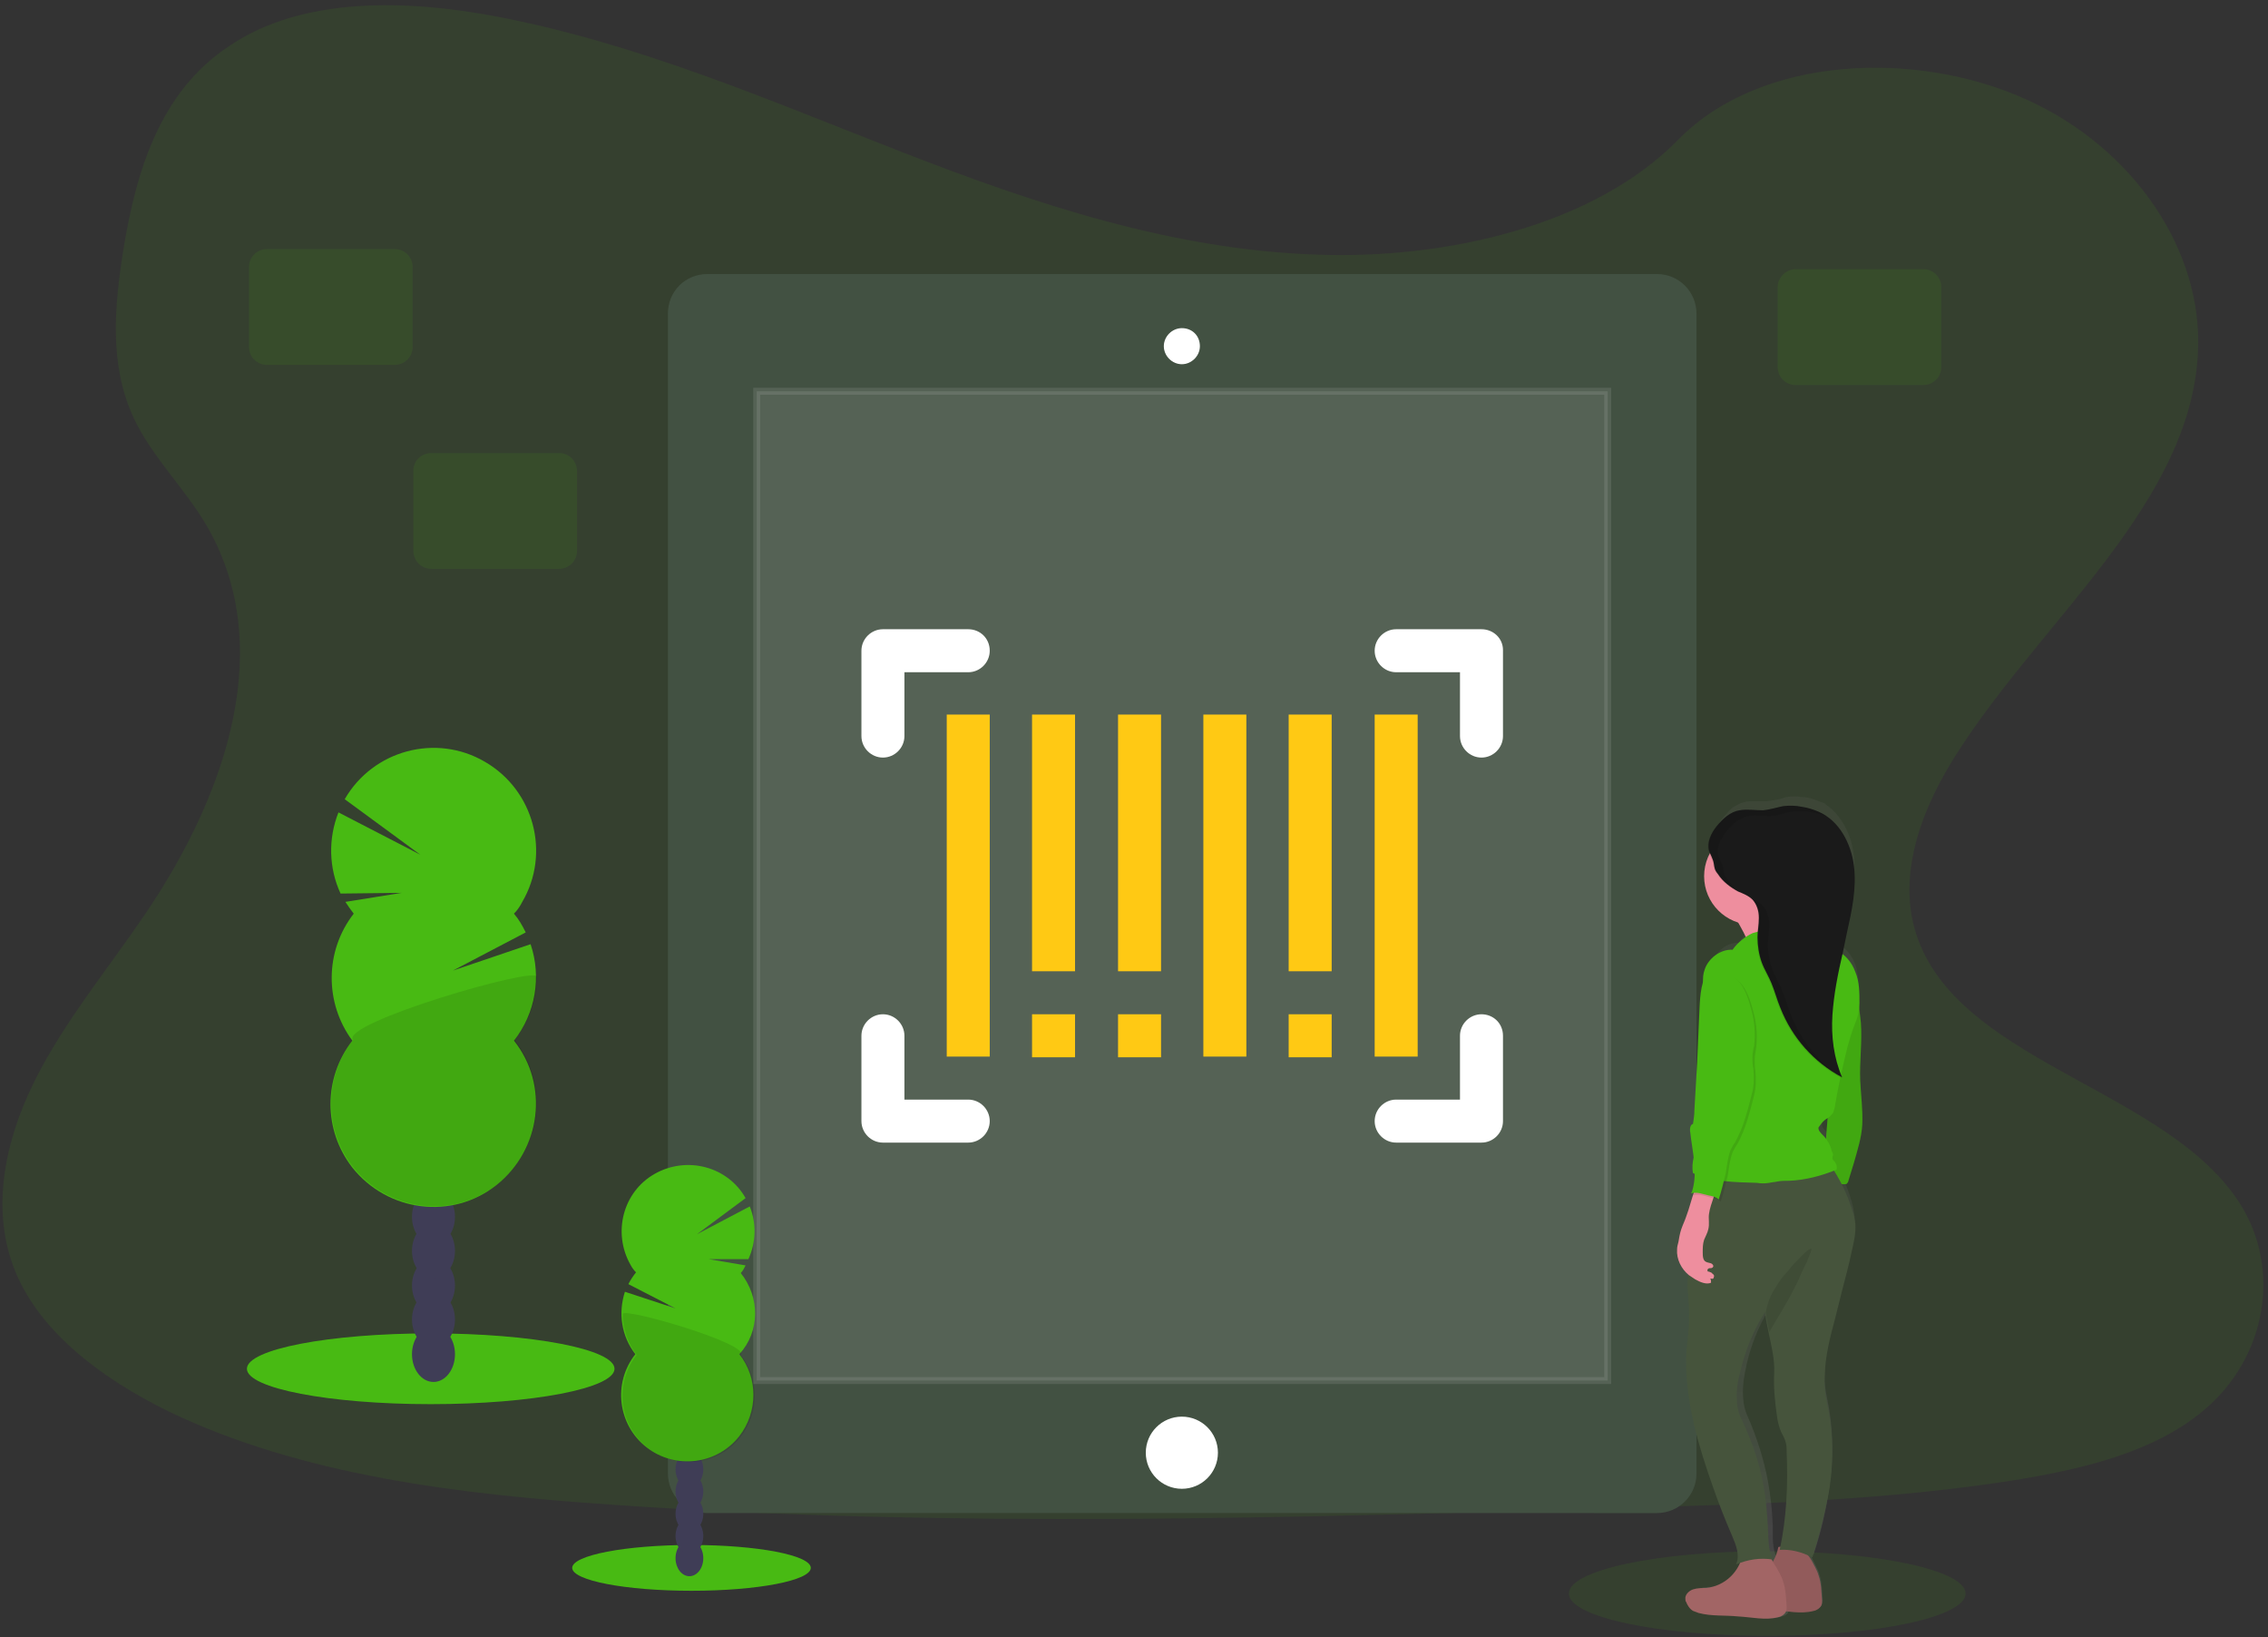<?xml version="1.0" encoding="utf-8"?>
<!-- Generator: Adobe Illustrator 25.0.1, SVG Export Plug-In . SVG Version: 6.00 Build 0)  -->
<svg version="1.1" id="Layer_1" xmlns="http://www.w3.org/2000/svg" xmlns:xlink="http://www.w3.org/1999/xlink" x="0px" y="0px"
	 viewBox="0 0 327 236" style="enable-background:new 0 0 327 236;" xml:space="preserve">
<rect x="0" y="0" width="327" height="236" fill="#333333" stroke="none"/>
<style type="text/css">
	.st0{opacity:0.1;fill:#48BA13;enable-background:new    ;}
	.st1{fill:#425142;}
	.st2{opacity:0.1;fill:#FFFFFF;stroke:#FFFFFF;stroke-miterlimit:10;enable-background:new    ;}
	.st3{fill:#FFFFFF;}
	.st4{fill:#48BA13;}
	.st5{fill:#3F3D56;}
	.st6{opacity:0.1;enable-background:new    ;}
	.st7{fill:url(#SVGID_1_);}
	.st8{fill:#A26565;}
	.st9{fill:#46543C;}
	.st10{fill:#EE8E9E;}
	.st11{fill:#1A1A1A;}
	.st12{opacity:0.1;}
	.st13{fill:#FFC914;}
</style>
<g>
	<path class="st0" d="M189.8,36.7C168.9,36,149,29.3,130,21.9S92.1,6.3,71.7,2.4C58.6-0.1,43.6-0.5,33.1,6.6
		C22.9,13.3,19.6,25,17.8,35.9c-1.3,8.2-2.1,16.7,1.5,24.4c2.5,5.3,7,9.8,10.1,14.8c10.8,17.7,3.2,39.5-8.5,56.7
		c-5.5,8.1-11.9,15.8-16.1,24.4s-6.2,18.5-2.5,27.3c3.7,8.7,12.4,15.2,21.9,19.9c19.3,9.3,42,12,64.1,13.5
		c49,3.4,98.3,1.9,147.5,0.4c18.2-0.5,36.5-1.1,54.4-3.9c9.9-1.6,20.2-4,27.4-10c9.2-7.6,11.4-20.5,5.3-30c-10.3-16-38.8-20-46-37.1
		c-4-9.4,0.1-20,5.9-28.7c12.3-18.8,33-35.3,34.1-56.7c0.8-14.7-9.2-29.5-24.6-36.5C276.3,7.1,253.9,8,242,20.1
		C229.8,32.6,208.3,37.4,189.8,36.7z"/>
	<path class="st1" d="M102,39.5h136.9c3.2,0,5.7,2.6,5.7,5.7v167.2c0,3.2-2.6,5.7-5.7,5.7H102c-3.2,0-5.7-2.6-5.7-5.7V45.2
		C96.3,42,98.8,39.5,102,39.5z"/>
	<rect x="109.1" y="56.4" class="st2" width="122.7" height="142.6"/>
	<circle class="st3" cx="170.4" cy="209.4" r="5.2"/>
	<path class="st3" d="M170.4,52.4c-1.4,0-2.5-1.1-2.5-2.5c0-1.4,1.1-2.5,2.5-2.5c1.4,0,2.5,1.1,2.5,2.5
		C172.9,51.3,171.8,52.4,170.4,52.4C170.4,52.4,170.4,52.4,170.4,52.4z"/>
	<path class="st3" d="M170.4,47.6c1.3,0,2.3,1,2.3,2.3c0,1.3-1,2.3-2.3,2.3c-1.3,0-2.3-1-2.3-2.3c0,0,0,0,0,0
		C168.1,48.6,169.2,47.6,170.4,47.6 M170.4,47.3c-1.4,0-2.6,1.2-2.6,2.6c0,1.4,1.2,2.6,2.6,2.6c1.4,0,2.6-1.2,2.6-2.6c0,0,0,0,0,0
		C173,48.4,171.9,47.3,170.4,47.3z"/>
	<ellipse class="st4" cx="99.7" cy="226" rx="17.2" ry="3.3"/>
	<ellipse class="st5" cx="99.4" cy="224.6" rx="2" ry="2.6"/>
	<ellipse class="st5" cx="99.4" cy="221.4" rx="2" ry="2.6"/>
	<ellipse class="st5" cx="99.4" cy="218.2" rx="2" ry="2.6"/>
	<ellipse class="st5" cx="99.4" cy="215" rx="2" ry="2.6"/>
	<ellipse class="st5" cx="99.4" cy="211.8" rx="2" ry="2.6"/>
	<ellipse class="st5" cx="99.4" cy="208.6" rx="2" ry="2.6"/>
	<ellipse class="st5" cx="99.4" cy="205.4" rx="2" ry="2.6"/>
	<path class="st4" d="M106.8,183.5c0.3-0.3,0.5-0.7,0.7-1.1l-5.3-0.9l5.7,0c1.1-2.4,1.2-5.1,0.2-7.6l-7.6,4l7-5.2
		c-2.6-4.6-8.5-6.1-13.1-3.5s-6.1,8.5-3.5,13.1c0.2,0.4,0.5,0.8,0.8,1.1c-0.4,0.5-0.8,1.1-1.1,1.7l6.8,3.5l-7.3-2.4
		c-1,3.1-0.5,6.4,1.5,9c-3.3,4.2-2.5,10.2,1.6,13.4c4.2,3.3,10.2,2.5,13.4-1.6c2.7-3.5,2.7-8.4,0-11.8
		C109.6,191.9,109.6,187,106.8,183.5L106.8,183.5z"/>
	<path class="st6" d="M89.8,189.4c0,2.1,0.7,4.2,2,5.9c-3.3,4.2-2.5,10.2,1.6,13.4c4.2,3.3,10.2,2.5,13.4-1.6
		c2.7-3.5,2.7-8.4,0-11.8C108.1,193.7,89.8,188.4,89.8,189.4z"/>
	<ellipse class="st4" cx="62.1" cy="197.3" rx="26.5" ry="5.1"/>
	<ellipse class="st5" cx="62.5" cy="195.2" rx="3.1" ry="4"/>
	<ellipse class="st5" cx="62.5" cy="190.2" rx="3.1" ry="4"/>
	<ellipse class="st5" cx="62.5" cy="185.3" rx="3.1" ry="4"/>
	<ellipse class="st5" cx="62.5" cy="180.3" rx="3.1" ry="4"/>
	<ellipse class="st5" cx="62.5" cy="175.4" rx="3.1" ry="4"/>
	<ellipse class="st5" cx="62.5" cy="170.4" rx="3.1" ry="4"/>
	<ellipse class="st5" cx="62.5" cy="165.5" rx="3.1" ry="4"/>
	<path class="st4" d="M51,131.7c-0.4-0.5-0.8-1.1-1.2-1.7l8.1-1.3l-8.8,0.1c-1.7-3.7-1.8-7.9-0.3-11.7l11.8,6.1l-10.9-8
		c4.1-7.1,13.2-9.5,20.2-5.4c7.1,4.1,9.5,13.2,5.4,20.2c-0.3,0.6-0.7,1.2-1.2,1.7c0.7,0.8,1.2,1.7,1.7,2.7l-10.5,5.5l11.2-3.8
		c1.6,4.7,0.7,10-2.4,13.9c5.1,6.4,3.9,15.7-2.5,20.8c-6.4,5.1-15.7,3.9-20.8-2.5c-4.2-5.4-4.2-12.9,0-18.3
		C46.8,144.6,46.8,137.1,51,131.7L51,131.7z"/>
	<path class="st6" d="M77.4,140.8c0,3.3-1.1,6.5-3.2,9.1c5.1,6.4,3.9,15.7-2.5,20.8c-6.4,5.1-15.7,3.9-20.8-2.5
		c-4.2-5.4-4.2-12.9,0-18.3C49,147.5,77.4,139.2,77.4,140.8z"/>
	<ellipse class="st0" cx="254.8" cy="229.7" rx="28.6" ry="6.1"/>
	
		<linearGradient id="SVGID_1_" gradientUnits="userSpaceOnUse" x1="521.196" y1="-38.014" x2="521.196" y2="80.24" gradientTransform="matrix(-1 0 0 -1 777 195.28)">
		<stop  offset="0" style="stop-color:#808080;stop-opacity:0.25"/>
		<stop  offset="0.54" style="stop-color:#808080;stop-opacity:0.12"/>
		<stop  offset="1" style="stop-color:#808080;stop-opacity:0.1"/>
	</linearGradient>
	<path class="st7" d="M244.2,230.4c0,0.1,0.1,0.3,0.1,0.4c0.2,0.5,0.5,1,0.9,1.3c0.2,0.1,0.5,0.2,0.8,0.3c1.8,0.4,3.6,0.3,5.4,0.5
		s3.7,0.7,5.5,0.1c0.4-0.1,0.9-0.3,1-0.8c0,0,0-0.1,0-0.1c1.3,0.2,2.6,0.3,3.8-0.1c0.4-0.1,0.9-0.3,1-0.8c0.1-0.2,0.1-0.5,0.1-0.7
		c-0.1-1.2-0.1-2.4-0.5-3.6c-0.1-0.4-0.3-0.8-0.5-1.2c-0.3-0.6-0.6-1.2-0.9-1.8l-0.1-0.2c0.2,0.1,0.5,0.2,0.7,0.3
		c1.1-3.3,1.9-6.7,2.3-10.2c0.6-4.1,0.5-8.3-0.4-12.4c-0.3-1.4-0.4-2.7-0.3-4.1c0.1-2.7,0.8-5.4,1.4-8.1c0.3-1.3,0.6-2.7,1-4.1
		c0.5-1.9,0.9-3.9,1.4-5.8c0.3-1.3,0.6-2.6,0.5-3.9c-0.1-0.7-0.2-1.4-0.4-2.1c-0.3-1.1-0.7-2.2-1.2-3.3c0.1,0,0.3,0,0.4-0.1
		c0.1-0.1,0.2-0.2,0.2-0.4l0.7-2.6c0.5-1.8,1-3.7,1.2-5.6c0.2-2.2-0.2-4.3-0.2-6.5c-0.1-2.8,0.3-5.6,0.1-8.4c0-0.6-0.1-1.2-0.2-1.8
		c0-0.3,0-0.6,0-1c0-1.6,0-3.1-0.5-4.6c-0.4-1-1-1.9-1.9-2.6c0-0.1,0.1-0.3,0.1-0.4l0.6-2.9c0.7-3.2,1.3-6.5,1-9.7
		c-0.3-2.9-1.7-5.8-4-7.4l0,0l-0.2-0.2l0,0c-0.1,0-0.2-0.1-0.2-0.1l-0.1,0c-0.1-0.1-0.2-0.1-0.3-0.1c-0.7-0.3-1.5-0.6-2.3-0.7
		l-0.3,0c-0.3,0-0.6-0.1-1-0.1h-0.3c-0.3,0-0.6,0-1,0.1c-0.1,0-0.2,0-0.4,0.1l-0.3,0.1c-0.7,0.2-1.4,0.3-2.1,0.4c-0.1,0-0.3,0-0.4,0
		c-0.4,0-0.8,0-1.2,0c-0.2,0-0.4,0-0.6,0c-0.3,0-0.7,0-1,0.1c-0.6,0.1-1.1,0.4-1.6,0.7c-0.3,0.2-0.7,0.5-0.9,0.8
		c-0.2,0.3-0.5,0.5-0.7,0.8c-0.1,0.1-0.2,0.3-0.3,0.4l-0.1,0.2c-0.1,0.1-0.2,0.3-0.2,0.4c-0.1,0.2-0.2,0.4-0.3,0.7
		c-0.2,0.6-0.3,1.2-0.1,1.9c0,0.1,0.1,0.3,0.1,0.4c-0.5,1-0.8,2.2-0.8,3.3c0,3.2,2,5.9,4.7,6.7c0.3,0.6,0.7,1.4,1.1,2.1
		c-0.7,0.5-1.3,1.1-1.8,1.9c-1.7-0.1-3.4,1.3-3.9,3c-0.2,0.7-0.3,1.3-0.2,2c-0.4,1.4-0.4,3-0.4,4.4c0,2.3-0.2,4.7-0.3,7
		c-0.1,2.3-0.2,4.6-0.4,7c0,0.7-0.1,1.3-0.2,2c-0.4,0.1-0.4,0.7-0.4,1.2c0.1,1.2,0.3,2.5,0.5,3.7c-0.2,0.8-0.2,1.6-0.1,2.3l0.2,0.1
		c0,0.8-0.1,1.6-0.3,2.4c0,0.1-0.1,0.3-0.2,0.4c0.1-0.1,0.3-0.1,0.4-0.1c-0.4,1.2-0.7,2.4-1.1,3.6c-0.2,0.6-0.5,1.2-0.7,1.8
		c-0.2,0.6-0.3,1.2-0.4,1.8c-0.1,0.4-0.1,0.7-0.2,1.1c-0.1,1.4,0.5,2.7,1.5,3.7c0,0.2,0,0.5,0,0.7c0,1.7,0.2,3.4,0.2,5.1
		c-0.1,2.3-0.5,4.4-0.5,6.7c0,6.3,1.7,12.4,3.7,18.3c0.8,2.3,1.7,4.7,2.6,7c0.5,1.4,1.1,2.9,0.6,4.2c0.2-0.1,0.4-0.2,0.6-0.2
		c-0.3,0.8-0.7,1.4-1.3,2c-0.9,0.9-2.1,1.4-3.3,1.6c-0.6,0.1-1.2,0-1.8,0.2C244.7,229.2,244.2,229.8,244.2,230.4z M251.6,197.8
		c0.6-3.3,1.8-6.4,3.5-9.2l0,0.2c0.1,0.9,0.3,1.9,0.4,2.8c0.4,2,0.8,3.9,0.8,5.9c-0.1,2.1,0,4.2,0.4,6.2c0.1,0.8,0.3,1.6,0.6,2.3
		c0.2,0.5,0.4,0.9,0.6,1.3c0.1,0.5,0.2,1.1,0.2,1.7c0.3,4.6,0,9.3-0.8,13.8c-0.2,0-0.3,0-0.3,0.1c-0.1,0.8-0.4,1.5-0.8,2.2l0-0.1
		c-0.1-0.1-0.1-0.3-0.2-0.4l0.2,0c-0.7-1.4-0.6-3.1-0.6-4.7c-0.1-2.2-0.3-4.3-0.7-6.4c-0.6-3.2-1.6-6.3-2.9-9.3
		c-0.3-0.6-0.5-1.3-0.6-2C251.2,200.8,251.3,199.3,251.6,197.8z M263.5,163.4c-0.1-0.1-0.2-0.3-0.3-0.4c-0.3-0.3-0.6-0.7-0.5-1.1
		c0-0.2,0.1-0.3,0.2-0.4c0.2-0.3,0.5-0.6,0.8-0.8l0.1-0.1C263.7,161.6,263.6,162.5,263.5,163.4L263.5,163.4z"/>
	<path class="st4" d="M267.7,142.5l0.3,2.4c0.1,0.8,0.2,1.7,0.3,2.5c0.2,2.8-0.2,5.6-0.1,8.3c0.1,2.1,0.4,4.3,0.3,6.4
		c-0.1,1.9-0.7,3.7-1.2,5.5l-0.8,2.6c0,0.1-0.1,0.3-0.2,0.4c-0.1,0.1-0.3,0.1-0.5,0.1l-3.4-0.3c0.2-1,0.5-2,0.6-3
		c0.1-0.8,0.1-1.6,0.2-2.4c0.2-2.5,0.4-5,0.6-7.5l0.4-4.4c0.2-1.9,0.3-3.8,0.8-5.7C265.4,145.6,266.4,143.9,267.7,142.5z"/>
	<path class="st6" d="M267.7,142.5l0.3,2.4c0.1,0.8,0.2,1.7,0.3,2.5c0.2,2.8-0.2,5.6-0.1,8.3c0.1,2.1,0.4,4.3,0.3,6.4
		c-0.1,1.9-0.7,3.7-1.2,5.5l-0.8,2.6c0,0.1-0.1,0.3-0.2,0.4c-0.1,0.1-0.3,0.1-0.5,0.1l-3.4-0.3c0.2-1,0.5-2,0.6-3
		c0.1-0.8,0.1-1.6,0.2-2.4c0.2-2.5,0.4-5,0.6-7.5l0.4-4.4c0.2-1.9,0.3-3.8,0.8-5.7C265.4,145.6,266.4,143.9,267.7,142.5z"/>
	<path class="st8" d="M261.7,225.9c0.2,0.4,0.4,0.8,0.5,1.2c0.4,1.1,0.4,2.4,0.5,3.6c0,0.2,0,0.5-0.1,0.7c-0.2,0.4-0.6,0.7-1.1,0.8
		c-1.9,0.5-3.8,0-5.8-0.1c-1.9-0.2-3.8,0-5.7-0.5c-0.3-0.1-0.5-0.1-0.8-0.3c-0.5-0.3-0.8-0.8-1-1.3c-0.1-0.1-0.1-0.3-0.1-0.4
		c-0.1-0.6,0.5-1.2,1.1-1.4c0.6-0.2,1.3-0.2,1.9-0.2c2.7-0.3,4.8-2.3,5.3-5c0-0.1,3.1-0.1,3.5,0.1c0.4,0.2,0.6,0.7,0.8,1.1
		C261.1,224.7,261.4,225.3,261.7,225.9z"/>
	<path class="st6" d="M261.7,225.9c0.2,0.4,0.4,0.8,0.5,1.2c0.4,1.1,0.4,2.4,0.5,3.6c0,0.2,0,0.5-0.1,0.7c-0.2,0.4-0.6,0.7-1.1,0.8
		c-1.9,0.5-3.8,0-5.8-0.1c-1.9-0.2-3.8,0-5.7-0.5c-0.3-0.1-0.5-0.1-0.8-0.3c-0.5-0.3-0.8-0.8-1-1.3c-0.1-0.1-0.1-0.3-0.1-0.4
		c-0.1-0.6,0.5-1.2,1.1-1.4c0.6-0.2,1.3-0.2,1.9-0.2c2.7-0.3,4.8-2.3,5.3-5c0-0.1,3.1-0.1,3.5,0.1c0.4,0.2,0.6,0.7,0.8,1.1
		C261.1,224.7,261.4,225.3,261.7,225.9z"/>
	<path class="st8" d="M256.6,226.8c0.2,0.4,0.4,0.8,0.5,1.2c0.4,1.2,0.4,2.4,0.5,3.6c0,0.2,0,0.5-0.1,0.7c-0.2,0.4-0.6,0.7-1.1,0.8
		c-1.9,0.5-3.8,0-5.8-0.1c-1.9-0.2-3.8,0-5.7-0.5c-0.3-0.1-0.5-0.2-0.8-0.3c-0.5-0.3-0.8-0.8-1-1.3c-0.1-0.1-0.1-0.3-0.1-0.4
		c-0.1-0.6,0.5-1.2,1.1-1.4c0.6-0.2,1.3-0.2,1.9-0.2c2.7-0.3,4.8-2.3,5.3-5c0-0.1,3.1-0.1,3.5,0.1c0.4,0.2,0.6,0.7,0.8,1.1
		C255.9,225.6,256.3,226.2,256.6,226.8z"/>
	<path class="st9" d="M243.1,196.2c0,6.2,1.8,12.3,3.9,18.2c0.8,2.3,1.7,4.6,2.7,6.9c0.6,1.4,1.2,2.9,0.6,4.2c1.7-0.7,3.5-1,5.3-0.7
		c-0.7-1.4-0.6-3.1-0.7-4.6c-0.1-2.1-0.3-4.3-0.7-6.4c-0.6-3.2-1.7-6.3-3.1-9.2c-0.3-0.6-0.5-1.3-0.6-1.9c-0.2-1.5-0.1-3,0.3-4.5
		c0.7-3.2,1.9-6.3,3.7-9.1l0,0.2c0.1,0.9,0.3,1.8,0.5,2.8c0.4,1.9,0.9,3.9,0.8,5.8c-0.1,2.1,0.1,4.1,0.4,6.2
		c0.1,0.8,0.3,1.6,0.6,2.3c0.2,0.4,0.5,0.9,0.6,1.3c0.2,0.5,0.2,1.1,0.2,1.6c0.2,4.7,0,9.5-1,14.1c1.6-0.1,3.2,0.3,4.7,1.1
		c1.1-3.3,1.9-6.7,2.5-10.1c0.6-4.1,0.5-8.2-0.4-12.3c-0.3-1.3-0.4-2.7-0.3-4.1c0.1-2.7,0.8-5.4,1.5-8l1-4c0.5-1.9,1-3.8,1.4-5.7
		c0.3-1.3,0.6-2.6,0.5-3.9c-0.1-0.7-0.2-1.4-0.5-2.1c-0.7-2.3-1.8-4.5-3.2-6.5c-5.6,0.3-11.2-0.2-16.7-0.6c-0.3-0.1-0.5,0-0.8,0.1
		c-0.2,0.2-0.3,0.4-0.3,0.7l-2.1,11.8c-0.3,1.6-0.5,3.3-0.6,5c0,1.7,0.3,3.3,0.2,5C243.6,191.8,243.1,193.9,243.1,196.2z"/>
	<path class="st6" d="M254.6,189.2c0.1,0.9,0.3,1.8,0.5,2.8c1.2-2.1,2.5-4.1,3.6-6.3c0.3-0.6,0.6-1.1,0.8-1.7l0.8-1.7
		c0.2-0.3,0.3-0.6,0.4-0.9c0.2-0.5,0.4-0.9,0.5-1.4c-0.4-0.1-1.4,1-1.7,1.3c-0.6,0.6-1.2,1.2-1.7,1.9c-0.7,0.7-1.3,1.5-1.8,2.4
		C255.3,186.6,254.8,187.9,254.6,189.2z"/>
	<path class="st10" d="M249.9,131.8c0,0,3.1,4.9,2.5,5.9c-0.6,1,9.7-0.9,9.7-0.9s-5.6-4.9-5-7C257.7,127.8,249.9,131.8,249.9,131.8z
		"/>
	<circle class="st10" cx="252.7" cy="126.3" r="7"/>
	<path class="st4" d="M249.8,136.9c0.7-1,1.8-1.9,2.9-2.4c0.7-0.2,1.4-0.4,2.1-0.5l2.8-0.5c0.7-0.1,1.4-0.2,2,0
		c0.3,0.2,0.6,0.4,0.9,0.6c1,0.9,1.9,1.9,3.1,2.4c0.3,0.1,0.7,0.2,1,0.4c1.4,0.6,2.4,1.8,2.9,3.2c0.6,1.4,0.6,3,0.6,4.5
		c0,0.5-0.1,1.1-0.2,1.6c-0.1,0.5-0.3,1-0.5,1.5c-0.4,1-0.7,2-1,3.1c-0.7,2.8-1.3,5.5-1.8,8.4c0,0.4-0.2,0.8-0.3,1.2
		c-0.3,0.4-0.6,0.7-1,0.9c-0.3,0.2-0.6,0.5-0.8,0.8c-0.1,0.1-0.2,0.3-0.3,0.4c-0.1,0.4,0.3,0.8,0.6,1.1c0.6,0.6,1.1,1.4,1.3,2.3
		c0.1,0.2,0.2,0.4,0.2,0.6c-0.1,0.2-0.1,0.3-0.1,0.5c0.1,0.2,0.1,0.3,0.3,0.4c0.3,0.4,0.4,0.8,0.3,1.2c-2.2,0.9-4.5,1.5-6.8,1.6
		c-0.6,0-1.2,0-1.7,0.1c-0.4,0.1-0.8,0.1-1.2,0.2c-0.6,0.1-1.2,0.1-1.8,0c-3.1-0.1-6.3-0.1-9.2-1.4c-0.3-1.5,0.3-3,0.7-4.4
		c0.6-2.3,0.7-4.7,1.2-7c0.3-1.6,0.7-3.2,1-4.8c0.2-1.6,0.3-3.3-0.1-4.8c-0.4-1.4-0.5-2.8-0.9-4.2c-0.4-1.4-0.7-2.9-0.2-4.2
		C246.3,138.2,248,136.8,249.8,136.9z"/>
	<path class="st11" d="M246.4,122.6c-0.3-1.2,0.3-2.5,1.1-3.5c0.9-1.1,2-2.1,3.3-2.3c1.1-0.2,2.2,0,3.4,0c1-0.1,1.9-0.4,2.9-0.6
		c0.9-0.1,1.8-0.1,2.7,0.1c0.8,0.1,1.7,0.4,2.4,0.7c3,1.3,4.7,4.6,5.1,7.8s-0.3,6.5-1,9.6l-0.6,2.9c-0.7,3-1.3,6-1.5,9
		c-0.2,3.1,0.2,6.2,1.4,9c-4.1-2.2-7.2-5.7-8.9-10c-0.5-1.2-0.8-2.4-1.3-3.6c-0.4-1-1-1.9-1.4-3c-0.4-1.1-0.6-2.4-0.6-3.6
		c0-0.9,0.2-1.8,0.2-2.8s-0.3-1.9-0.9-2.6c-0.6-0.6-1.4-0.9-2.1-1.2c-1.1-0.6-2.2-1.4-2.9-2.5c-0.5-0.6-0.5-0.9-0.6-1.5
		C247,123.8,246.6,123.2,246.4,122.6z"/>
	<path class="st10" d="M246.4,175c-0.1,0.7,0.1,1.4-0.1,2.2c-0.1,0.5-0.4,1-0.6,1.5c-0.2,0.6-0.2,1.2-0.2,1.8c0,0.5,0,1.2,0.5,1.4
		c0.2,0.1,0.4,0.1,0.7,0.2c0.2,0.1,0.4,0.3,0.3,0.5s-0.3,0.2-0.5,0.2c-0.2,0-0.4,0.2-0.3,0.4c0,0.1,0.1,0.1,0.2,0.1
		c0.2,0.1,0.4,0.1,0.5,0.3c0.2,0.1,0.3,0.3,0.2,0.5c0,0.2-0.2,0.3-0.4,0.2c0,0,0,0-0.1,0c0.1,0.2,0.1,0.4,0.1,0.6
		c-0.7,0.3-1.6-0.1-2.3-0.5c-0.3-0.2-0.6-0.4-0.9-0.6c-1.1-0.9-1.8-2.3-1.7-3.7c0-0.4,0.1-0.7,0.2-1.1c0.1-0.6,0.2-1.2,0.4-1.8
		c0.2-0.6,0.5-1.2,0.7-1.8c0.5-1.3,0.8-2.7,1.3-4c0-0.1,0.1-0.3,0.2-0.3c0.1,0,0.2-0.1,0.3-0.1c0.5,0,1,0,1.5,0.1
		c0.3,0.1,0.8,0.3,0.9,0.6c0.1,0.3-0.1,0.5-0.2,0.8C246.8,173.4,246.5,174.2,246.4,175z"/>
	<path class="st6" d="M246.8,140c-0.1,0.2-0.3,0.3-0.4,0.5c-1,1.8-1,4-1.1,6c-0.1,2.3-0.2,4.6-0.3,6.9l-0.4,6.9c0,0.7-0.1,1.3-0.2,2
		c-0.4,0.1-0.5,0.7-0.4,1.2c0.3,2.8,1.1,5.7,0.3,8.4c0,0.1-0.1,0.3-0.2,0.4c0.4-0.1,0.9-0.1,1.3,0c0.4,0.1,0.8,0.2,1.2,0.3
		c0.5,0.1,1.1,0.2,1.5,0.6c0.4-1.2,0.7-2.5,1-3.7c0.2-1.2,0.3-2.3,0.7-3.4c0.2-0.4,0.4-0.8,0.7-1.2c1.2-2.2,1.8-4.6,2.4-7
		c0.3-1.1,0.3-2.3,0.2-3.5c-0.1-0.5-0.1-1.1-0.1-1.6c0-0.6,0.1-1.1,0.2-1.7c0.2-1.6,0.1-3.3-0.3-4.9c-0.4-1.5-0.8-3-1.7-4.2
		S248.4,140,246.8,140z"/>
	<path class="st4" d="M246.5,139.7c-0.1,0.2-0.3,0.3-0.4,0.5c-1,1.8-1,4-1.1,6c-0.1,2.3-0.2,4.6-0.3,6.9l-0.4,6.9
		c0,0.7-0.1,1.3-0.2,2c-0.4,0.1-0.5,0.7-0.4,1.2c0.3,2.8,1.1,5.7,0.3,8.4c0,0.1-0.1,0.3-0.2,0.4c0.4-0.1,0.9-0.1,1.3,0
		c0.4,0.1,0.8,0.2,1.2,0.3c0.5,0.1,1.1,0.2,1.5,0.6c0.4-1.2,0.7-2.5,1-3.7c0.2-1.2,0.3-2.3,0.7-3.4c0.2-0.4,0.4-0.8,0.7-1.2
		c1.2-2.2,1.8-4.6,2.4-7c0.3-1.1,0.3-2.3,0.2-3.5c-0.2-1.1-0.2-2.2,0.1-3.3c0.2-1.6,0.1-3.3-0.3-4.9c-0.4-1.5-0.8-3-1.7-4.2
		C249.9,140.4,248,139.7,246.5,139.7z"/>
	<g class="st12">
		<path d="M247.5,119.1c0.9-1.1,2-2.1,3.3-2.3c1.1-0.2,2.2,0,3.4,0c1-0.1,1.9-0.4,2.9-0.6c0.9-0.1,1.8-0.1,2.7,0.1
			c0.8,0.1,1.7,0.4,2.4,0.7c0.4,0.2,0.8,0.4,1.2,0.7c-0.7-0.3-1.4-0.5-2.2-0.6c-0.9-0.2-1.8-0.2-2.7-0.1c-1,0.1-1.9,0.5-2.9,0.6
			c-1.1,0.1-2.3-0.2-3.4,0c-1.4,0.3-2.5,1.2-3.3,2.3c-0.8,1-1.5,2.3-1.1,3.5c0.2,0.7,0.6,1.2,0.7,1.9c0.1,0.7,0.1,0.9,0.6,1.5
			c0.6,0.8,1.3,1.4,2.1,2c-0.2-0.1-0.5-0.2-0.7-0.3c-1.1-0.6-2.2-1.4-2.9-2.5c-0.5-0.6-0.5-0.9-0.6-1.5c-0.1-0.7-0.5-1.2-0.7-1.9
			C246,121.3,246.7,120.1,247.5,119.1z"/>
		<path d="M252.7,129.7c-0.1-0.1-0.2-0.2-0.4-0.3c0.7,0.3,1.4,0.6,1.9,1.2c0.6,0.7,0.9,1.6,0.9,2.6c0,0.9-0.1,1.8-0.2,2.8
			c0,1.2,0.2,2.5,0.6,3.6c0.4,1,0.9,2,1.4,3c0.5,1.2,0.8,2.4,1.3,3.6c1.4,3.7,4,6.9,7.3,9.1c0,0,0,0.1,0,0.1
			c-4.1-2.2-7.2-5.7-8.9-10c-0.5-1.2-0.8-2.4-1.3-3.6c-0.4-1-1-1.9-1.4-3c-0.4-1.1-0.6-2.4-0.6-3.6c0-0.9,0.2-1.8,0.2-2.8
			S253.4,130.4,252.7,129.7z"/>
	</g>
	<path class="st0" d="M38.5,35.9h18.4c1.5,0,2.6,1.2,2.6,2.6V50c0,1.5-1.2,2.6-2.6,2.6H38.5c-1.5,0-2.6-1.2-2.6-2.6V38.5
		C35.9,37.1,37,35.9,38.5,35.9z"/>
	<path class="st0" d="M62.2,65.3h18.4c1.5,0,2.6,1.2,2.6,2.6v11.5c0,1.5-1.2,2.6-2.6,2.6H62.2c-1.5,0-2.6-1.2-2.6-2.6V68
		C59.5,66.5,60.7,65.3,62.2,65.3z"/>
	<path class="st0" d="M258.9,38.8h18.4c1.5,0,2.6,1.2,2.6,2.6v11.5c0,1.5-1.2,2.6-2.6,2.6h-18.4c-1.5,0-2.6-1.2-2.6-2.6V41.4
		C256.3,40,257.5,38.8,258.9,38.8z"/>
	<g>
		<g>
			<g>
				<path class="st3" d="M139.6,90.7h-12.3c-1.7,0-3.1,1.4-3.1,3.1v12.3c0,1.7,1.4,3.1,3.1,3.1s3.1-1.4,3.1-3.1v-9.2h9.2
					c1.7,0,3.1-1.4,3.1-3.1C142.7,92,141.3,90.7,139.6,90.7z"/>
			</g>
		</g>
		<g>
			<g>
				<path class="st3" d="M213.6,146.2c-1.7,0-3.1,1.4-3.1,3.1v9.2h-9.2c-1.7,0-3.1,1.4-3.1,3.1c0,1.7,1.4,3.1,3.1,3.1h12.3
					c1.7,0,3.1-1.4,3.1-3.1v-12.3C216.7,147.5,215.3,146.2,213.6,146.2z"/>
			</g>
		</g>
		<g>
			<g>
				<path class="st3" d="M213.6,90.7h-12.3c-1.7,0-3.1,1.4-3.1,3.1c0,1.7,1.4,3.1,3.1,3.1h9.2v9.2c0,1.7,1.4,3.1,3.1,3.1
					c1.7,0,3.1-1.4,3.1-3.1V93.7C216.7,92,215.3,90.7,213.6,90.7z"/>
			</g>
		</g>
		<g>
			<g>
				<path class="st3" d="M139.6,158.5h-9.2v-9.2c0-1.7-1.4-3.1-3.1-3.1s-3.1,1.4-3.1,3.1v12.3c0,1.7,1.4,3.1,3.1,3.1h12.3
					c1.7,0,3.1-1.4,3.1-3.1C142.7,159.9,141.3,158.5,139.6,158.5z"/>
			</g>
		</g>
		<g>
			<g>
				<rect x="136.5" y="103" class="st13" width="6.2" height="49.3"/>
			</g>
		</g>
		<g>
			<g>
				<rect x="148.8" y="103" class="st13" width="6.2" height="37"/>
			</g>
		</g>
		<g>
			<g>
				<rect x="161.2" y="103" class="st13" width="6.2" height="37"/>
			</g>
		</g>
		<g>
			<g>
				<rect x="173.5" y="103" class="st13" width="6.2" height="49.3"/>
			</g>
		</g>
		<g>
			<g>
				<rect x="185.8" y="103" class="st13" width="6.2" height="37"/>
			</g>
		</g>
		<g>
			<g>
				<rect x="198.2" y="103" class="st13" width="6.2" height="49.3"/>
			</g>
		</g>
		<g>
			<g>
				<rect x="148.8" y="146.2" class="st13" width="6.2" height="6.2"/>
			</g>
		</g>
		<g>
			<g>
				<rect x="161.2" y="146.2" class="st13" width="6.2" height="6.2"/>
			</g>
		</g>
		<g>
			<g>
				<rect x="185.8" y="146.2" class="st13" width="6.2" height="6.2"/>
			</g>
		</g>
	</g>
</g>
</svg>
